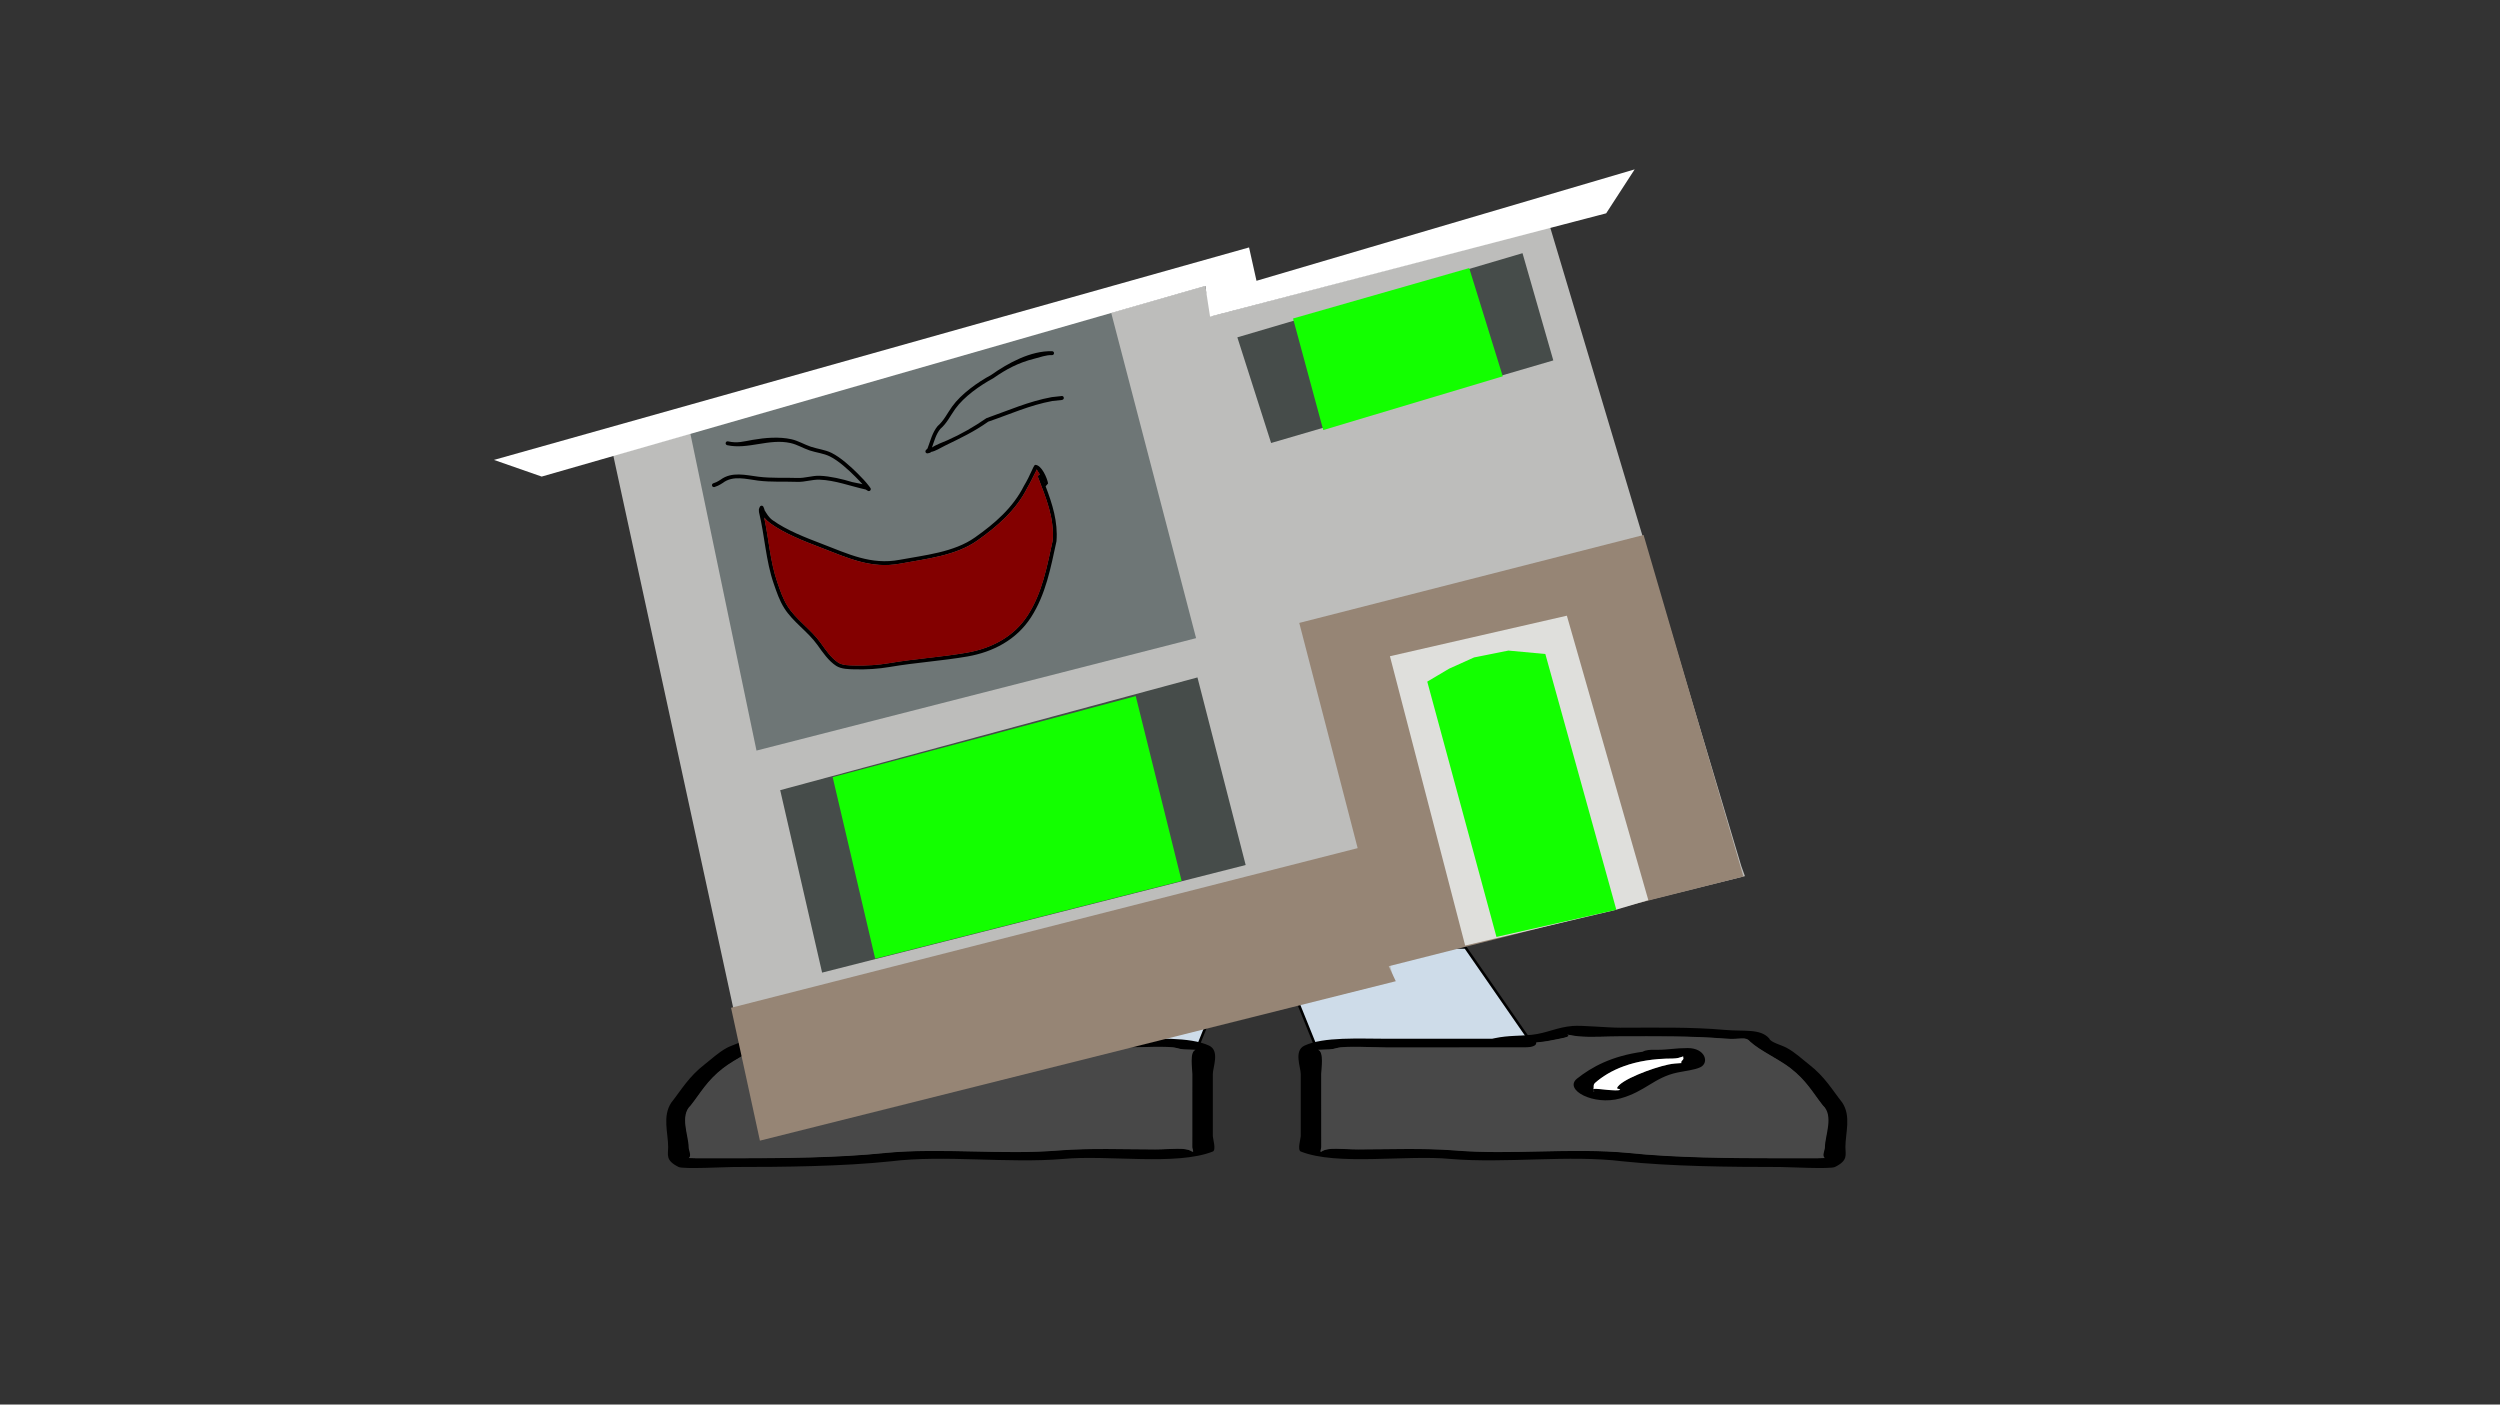 <svg version="1.1" xmlns="http://www.w3.org/2000/svg" xmlns:xlink="http://www.w3.org/1999/xlink" width="959.459" height="539.039" viewBox="0,0,959.459,539.039"><rect x="0" y="0" width="959.459" height="539.039" fill="#333333" stroke="none"/><g transform="translate(159.73,89.52)"><g data-paper-data="{&quot;isPaintingLayer&quot;:true}" fill-rule="nonzero" stroke-linejoin="miter" stroke-miterlimit="10" stroke-dasharray="" stroke-dashoffset="0" style="mix-blend-mode: normal"><path d="M-159.73,449.52v-539.039h959.459v539.039z" fill="none" stroke="#f00000" stroke-width="0" stroke-linecap="butt"/><path d="M345.097,311.783l-15.359,-38.024l72.953,0.336l26.11,37.688z" fill="#cedce9" stroke="#000000" stroke-width="1" stroke-linecap="round"/><path d="M435.741,309.807c-1.974,0.417 -3.916,0.655 -5.837,0.827c0.013,0.064 0.02,0.131 0.02,0.2c0,1.697 -4.02,1.697 -4.02,1.697c-17.754,0 -35.508,0 -53.262,0c-4.569,0 -15.937,-0.77 -19.306,0.245c-1.941,0.585 -3.33,0.527 -5.817,0.603c-0.281,0.009 -0.791,0.027 -1.242,0.039c2.405,0.725 1.242,7.423 1.242,9.296c0,7.92 0,15.84 0,23.76c0,1.414 0,2.829 0,4.243c0,0.566 -0.707,2.178 0,1.697c2.69,-1.828 7.939,-0.845 14.069,-0.849c12.084,-0.006 25.02,-0.552 36.888,0.366c21.672,1.83 44.972,-1.094 66.471,0.945c18.107,1.911 39.782,2.083 58.437,2.083c4.69,0 9.38,0 14.069,0c0.706,0 1.814,-0.04 2.961,-0.084c-1.154,-0.871 0.054,-2.976 0.054,-4.159c0,-4.418 3.508,-12.04 -0.799,-16.01c-3.806,-4.82 -6.213,-9.462 -12.422,-14.269c-4.581,-3.547 -11.711,-6.691 -15.501,-10.215c-1.837,-2.1 -3.482,-0.599 -9.466,-1.085c-13.24,-1.075 -26.52,-0.849 -40.198,-0.849c-4.986,0 -11.247,0.427 -16.079,0c-1.02,-0.09 -2.937,-0.426 -4.373,-0.7c2.628,0.857 -3.369,1.686 -5.888,2.218zM372.641,309.138c13.418,0 26.836,0 40.254,0c0.387,-0.082 0.774,-0.163 1.161,-0.245c5.098,-1.076 9.701,-0.791 14.069,-1.273c5.953,-0.657 9.513,-2.868 15.655,-3.394c3.528,-0.302 13.3,0.669 18.301,0.669c13.561,0 27.107,-0.327 40.198,0.849c7.354,0.661 13.568,-0.627 17.007,3.303c0.507,1.493 4.565,2.426 6.687,3.575c3.243,1.755 5.954,4.355 8.464,6.298c6.222,4.818 8.957,9.773 12.858,14.714c3.486,5.208 1.211,11.666 1.211,17.083c0,2.995 1.118,5.106 -4.02,7.637c-1.792,0.882 -18.344,0 -21.104,0c-19.242,0 -41.725,-0.215 -60.387,-2.185c-20.502,-2.53 -44.906,0.88 -66.098,-0.91c-17.077,-1.624 -43.436,2.702 -57.42,-2.846c-1.385,-0.549 0,-5.035 0,-5.94c0,-7.92 0,-15.84 0,-23.76c0,-2.648 -2.765,-8.97 1.429,-10.942c7.319,-3.441 21.016,-2.635 31.734,-2.635z" data-paper-data="{&quot;index&quot;:null}" fill="#000000" stroke="none" stroke-width="1" stroke-linecap="butt"/><path d="M429.847,310.553c1.922,-0.172 3.886,-0.413 5.861,-0.829c2.52,-0.532 8.54,-1.362 5.912,-2.219c1.437,0.275 3.369,0.61 4.389,0.7c4.832,0.427 11.149,0.004 16.135,0.004c13.678,0 27.044,-0.203 40.284,0.872c5.984,0.486 7.641,-1.008 9.478,1.092c3.79,3.523 10.951,6.693 15.532,10.24c6.208,4.807 8.624,9.481 12.43,14.301c4.307,3.97 0.78,11.621 0.78,16.04c0,1.183 -1.216,3.294 -0.062,4.165c-1.147,0.044 -2.256,0.085 -2.962,0.085c-4.69,0 -9.388,0.005 -14.077,0.005c-18.655,0 -40.418,-0.143 -58.525,-2.054c-21.499,-2.039 -45.012,0.868 -66.684,-0.962c-11.868,-0.918 -24.841,-0.392 -36.925,-0.385c-6.13,0.003 -11.384,-0.983 -14.074,0.845c-0.707,0.481 -0.003,-1.134 -0.003,-1.7c0,-1.414 -0.007,-2.835 -0.007,-4.25c0,-7.92 -0.008,-15.887 -0.008,-23.807c0,-1.872 1.175,-8.587 -1.23,-9.312c0.451,-0.011 0.962,-0.03 1.243,-0.039c2.487,-0.077 3.88,-0.022 5.821,-0.606c3.37,-1.015 14.748,-0.253 19.316,-0.253c17.754,0 35.603,-0.034 53.357,-0.034c0,0 4.04,-0.003 4.04,-1.7c0,-0.07 -0.006,-0.136 -0.019,-0.201z" data-paper-data="{&quot;noHover&quot;:false,&quot;origItem&quot;:[&quot;Path&quot;,{&quot;applyMatrix&quot;:true,&quot;segments&quot;:[[[579.60736,595.76373],[0.95609,-0.20262],[0.00646,0.07548]],[[579.61718,596],[0,-0.08208],[0,2]],[[577.61718,598],[0,0],[-8.83333,0]],[[551.11718,598],[8.83333,0],[-2.27308,0]],[[541.51161,598.28885],[1.67648,-1.19621],[-0.96568,0.68904]],[[538.61718,599],[1.23739,-0.09027],[-0.13966,0.01019]],[[537.99901,599.04541],[0.22447,-0.0134],[1.19653,0.85421]],[[538.61718,610],[0,-2.20646],[0,9.33333]],[[538.61718,638],[0,-9.33333],[0,1.66667]],[[538.61718,643],[0,-1.66667],[0,0.66667]],[[538.61718,645],[-0.35177,0.56631],[1.33831,-2.15456]],[[545.61718,644],[-3.04994,0.00386],[6.01206,-0.00761]],[[563.97058,644.43107],[-5.90478,-1.08158],[10.78253,2.15651]],[[597.04254,645.54479],[-10.6965,-2.40266],[9.00888,2.25222]],[[626.11718,648],[-9.28168,0],[2.33333,0]],[[633.11718,648],[-2.33333,0],[0.35109,0]],[[634.59021,647.90091],[-0.5707,0.05184],[-0.57412,-1.02596]],[[634.61718,643],[0,1.39387],[0,-5.20707]],[[634.21982,624.13246],[2.14282,4.67827],[-1.8936,-5.6808]],[[628.03948,607.31672],[3.08887,5.66543],[-2.2791,-4.1802]],[[620.32688,595.27881],[1.8857,4.15235],[-0.91417,-2.47477]],[[615.61718,594],[2.9771,0.57275],[-6.58756,-1.26734]],[[595.61718,593],[6.8054,0],[-2.48058,0]],[[587.61718,593],[2.40395,0.50364],[-0.50743,-0.10631]],[[585.44122,592.1748],[0.71481,0.32365],[1.30749,1.01011]],[[582.51161,594.78885],[1.25365,-0.62682],[-0.98239,0.4912]]],&quot;closed&quot;:true}],&quot;index&quot;:null}" fill="#484848" stroke="none" stroke-width="1" stroke-linecap="butt"/><path d="M486.2,316.775c0,-0.197 -0.056,-0.526 -0.109,-0.85c-0.207,0.131 -0.516,0.243 -0.913,0.339c-1.191,0.511 -2.998,0.511 -2.998,0.511c-15.311,0 -24.155,4.505 -29.568,9.245c-0.637,0.538 -0.581,1.186 -0.581,1.787c0,0.171 -0.039,0.443 -0.081,0.724c0.04,-0.09 0.142,-0.165 0.347,-0.213c0.909,-0.211 8.813,1.08 9.783,0.337c0.291,-0.223 -1.43,-0.265 -1.335,-0.517c1.167,-3.095 13.549,-7.777 19.636,-9.062c1.579,-0.333 3.356,-0.501 5.122,-0.578c-0.691,-0.454 0.695,-1.149 0.695,-1.723zM451.93,328.67c-0.091,0.603 -0.172,1.18 0.102,0.833c0.188,-0.237 -0.083,-0.571 -0.102,-0.833zM445.422,324.501c5.745,-4.573 13.386,-8.742 25.293,-10.383c1.119,-0.738 3.426,-0.738 3.426,-0.738h2.01c4.551,0 6.959,-0.669 11.847,-0.669c6.789,0 8.362,5.699 4.812,7.368c-2.24,1.053 -5.833,1.399 -8.832,2.032c-8.877,1.874 -12.17,7.258 -21.897,9.938c-10.309,2.84 -21.658,-3.327 -16.66,-7.547z" data-paper-data="{&quot;index&quot;:null}" fill="#000000" stroke="none" stroke-width="1" stroke-linecap="butt"/><path d="M486.241,315.868c0.053,0.324 0.118,0.658 0.118,0.855c0,0.574 -1.369,1.279 -0.679,1.733c-1.767,0.077 -3.554,0.238 -5.133,0.571c-6.087,1.285 -18.528,5.943 -19.696,9.038c-0.095,0.252 1.435,0.443 1.144,0.666c-0.97,0.743 -8.942,-0.571 -9.852,-0.36c-0.206,0.048 -0.306,0.123 -0.346,0.213c0.042,-0.281 0.074,-0.557 0.074,-0.728c0,-0.601 -0.074,-1.261 0.563,-1.798c5.413,-4.739 14.576,-9.344 29.887,-9.344c0,0 1.815,0.004 3.006,-0.508c0.397,-0.095 0.706,-0.207 0.913,-0.339z" data-paper-data="{&quot;noHover&quot;:false,&quot;origItem&quot;:[&quot;Path&quot;,{&quot;applyMatrix&quot;:true,&quot;segments&quot;:[[[607.563,601.99816],[0.02649,0.38155],[-0.10299,0.15484]],[[607.10872,602.39727],[0.1976,-0.11227],[-0.59254,0.60273]],[[605.61718,603],[0,0],[-7.618,0]],[[590.90604,613.89443],[2.69308,-5.58508],[-0.31682,0.63364]],[[590.61718,616],[0,-0.70843],[0,0.20156]],[[590.57685,616.85325],[0.02106,-0.33136],[0.02013,-0.10671]],[[590.74964,616.60263],[-0.10238,0.05628],[0.45234,-0.24865]],[[595.61718,617],[-0.48256,0.87548],[0.14503,-0.26312]],[[594.95308,616.3906],[-0.04725,0.29671],[0.58086,-3.64773]],[[604.72276,605.71115],[-3.02833,1.51416],[0.78545,-0.39273]],[[607.27135,605.03032],[-0.87898,0.0905],[-0.34365,-0.53523]],[[607.61718,603],[0,0.6759],[0,-0.23192]]],&quot;closed&quot;:true}],&quot;index&quot;:null}" fill="#ffffff" stroke="none" stroke-width="1" stroke-linecap="butt"/><path d="M216.406,311.783l26.11,-37.688l72.953,-0.336l-15.359,38.024z" data-paper-data="{&quot;index&quot;:null}" fill="#cedce9" stroke="#000000" stroke-width="1" stroke-linecap="round"/><path d="M209.467,309.807c-2.52,-0.532 -8.516,-1.361 -5.888,-2.218c-1.437,0.275 -3.354,0.61 -4.373,0.7c-4.832,0.427 -11.093,0 -16.079,0c-13.678,0 -26.957,-0.227 -40.198,0.849c-5.984,0.486 -7.629,-1.015 -9.466,1.085c-3.79,3.523 -10.921,6.668 -15.501,10.215c-6.208,4.807 -8.616,9.449 -12.422,14.269c-4.307,3.97 -0.799,11.592 -0.799,16.01c0,1.183 1.208,3.288 0.054,4.159c1.147,0.044 2.255,0.084 2.961,0.084c4.69,0 9.379,0 14.069,0c18.655,0 40.33,-0.172 58.437,-2.083c21.499,-2.039 44.799,0.885 66.471,-0.945c11.868,-0.918 24.805,-0.372 36.888,-0.366c6.13,0.003 11.379,-0.98 14.069,0.849c0.707,0.481 0,-1.131 0,-1.697c0,-1.414 0,-2.829 0,-4.243c0,-7.92 0,-15.84 0,-23.76c0,-1.872 -1.162,-8.571 1.242,-9.296c-0.451,-0.011 -0.962,-0.03 -1.242,-0.039c-2.487,-0.077 -3.877,-0.019 -5.817,-0.603c-3.37,-1.015 -14.738,-0.245 -19.306,-0.245c-17.754,0 -35.508,0 -53.262,0c0,0 -4.02,0 -4.02,-1.697c0,-0.07 0.007,-0.136 0.02,-0.2c-1.922,-0.172 -3.863,-0.41 -5.837,-0.827zM272.566,309.138c10.717,0 24.415,-0.806 31.734,2.635c4.194,1.972 1.429,8.294 1.429,10.942c0,7.92 0,15.84 0,23.76c0,0.904 1.385,5.391 0,5.94c-13.985,5.548 -40.343,1.222 -57.42,2.846c-21.191,1.789 -45.596,-1.62 -66.098,0.91c-18.662,1.97 -41.145,2.185 -60.387,2.185c-2.76,0 -19.312,0.882 -21.104,0c-5.138,-2.531 -4.02,-4.642 -4.02,-7.637c0,-5.418 -2.275,-11.876 1.211,-17.083c3.901,-4.941 6.636,-9.896 12.858,-14.714c2.51,-1.943 5.221,-4.543 8.464,-6.298c2.122,-1.149 6.18,-2.082 6.687,-3.575c3.439,-3.93 9.654,-2.643 17.007,-3.303c13.091,-1.176 26.637,-0.849 40.198,-0.849c5.001,0 14.773,-0.972 18.301,-0.669c6.142,0.526 9.702,2.738 15.655,3.394c4.368,0.482 8.971,0.197 14.069,1.273c0.387,0.082 0.774,0.163 1.161,0.245c13.418,0 26.836,0 40.254,0z" data-paper-data="{&quot;index&quot;:null}" fill="#000000" stroke="none" stroke-width="1" stroke-linecap="butt"/><path d="M215.36,310.553c-0.013,0.064 -0.019,0.131 -0.019,0.201c0,1.697 4.04,1.7 4.04,1.7c17.754,0 35.603,0.034 53.357,0.034c4.569,0 15.947,-0.762 19.316,0.253c1.941,0.585 3.334,0.53 5.821,0.606c0.281,0.009 0.792,0.028 1.243,0.039c-2.405,0.725 -1.23,7.44 -1.23,9.312c0,7.92 -0.008,15.887 -0.008,23.807c0,1.414 -0.007,2.835 -0.007,4.25c0,0.566 0.704,2.18 -0.003,1.7c-2.69,-1.828 -7.944,-0.842 -14.074,-0.845c-12.084,-0.006 -25.057,-0.533 -36.925,0.385c-21.672,1.83 -45.185,-1.077 -66.684,0.962c-18.107,1.911 -39.87,2.054 -58.525,2.054c-4.69,0 -9.388,-0.005 -14.077,-0.005c-0.706,0 -1.815,-0.041 -2.962,-0.085c1.154,-0.871 -0.062,-2.982 -0.062,-4.165c0,-4.419 -3.527,-12.07 0.78,-16.04c3.806,-4.82 6.222,-9.494 12.43,-14.301c4.581,-3.547 11.742,-6.717 15.532,-10.24c1.837,-2.1 3.495,-0.606 9.478,-1.092c13.24,-1.075 26.606,-0.872 40.284,-0.872c4.986,0 11.303,0.423 16.135,-0.004c1.02,-0.09 2.953,-0.426 4.389,-0.7c-2.628,0.857 3.392,1.687 5.912,2.219c1.975,0.417 3.939,0.658 5.861,0.829z" data-paper-data="{&quot;noHover&quot;:false,&quot;origItem&quot;:[&quot;Path&quot;,{&quot;applyMatrix&quot;:true,&quot;segments&quot;:[[[579.60736,595.76373],[0.95609,-0.20262],[0.00646,0.07548]],[[579.61718,596],[0,-0.08208],[0,2]],[[577.61718,598],[0,0],[-8.83333,0]],[[551.11718,598],[8.83333,0],[-2.27308,0]],[[541.51161,598.28885],[1.67648,-1.19621],[-0.96568,0.68904]],[[538.61718,599],[1.23739,-0.09027],[-0.13966,0.01019]],[[537.99901,599.04541],[0.22447,-0.0134],[1.19653,0.85421]],[[538.61718,610],[0,-2.20646],[0,9.33333]],[[538.61718,638],[0,-9.33333],[0,1.66667]],[[538.61718,643],[0,-1.66667],[0,0.66667]],[[538.61718,645],[-0.35177,0.56631],[1.33831,-2.15456]],[[545.61718,644],[-3.04994,0.00386],[6.01206,-0.00761]],[[563.97058,644.43107],[-5.90478,-1.08158],[10.78253,2.15651]],[[597.04254,645.54479],[-10.6965,-2.40266],[9.00888,2.25222]],[[626.11718,648],[-9.28168,0],[2.33333,0]],[[633.11718,648],[-2.33333,0],[0.35109,0]],[[634.59021,647.90091],[-0.5707,0.05184],[-0.57412,-1.02596]],[[634.61718,643],[0,1.39387],[0,-5.20707]],[[634.21982,624.13246],[2.14282,4.67827],[-1.8936,-5.6808]],[[628.03948,607.31672],[3.08887,5.66543],[-2.2791,-4.1802]],[[620.32688,595.27881],[1.8857,4.15235],[-0.91417,-2.47477]],[[615.61718,594],[2.9771,0.57275],[-6.58756,-1.26734]],[[595.61718,593],[6.8054,0],[-2.48058,0]],[[587.61718,593],[2.40395,0.50364],[-0.50743,-0.10631]],[[585.44122,592.1748],[0.71481,0.32365],[1.30749,1.01011]],[[582.51161,594.78885],[1.25365,-0.62682],[-0.98239,0.4912]]],&quot;closed&quot;:true}],&quot;index&quot;:null}" fill="#484848" stroke="none" stroke-width="1" stroke-linecap="butt"/><path d="M159.007,316.775c0,0.574 1.386,1.269 0.695,1.723c1.767,0.077 3.544,0.244 5.122,0.578c6.087,1.285 18.468,5.967 19.636,9.062c0.095,0.252 -1.626,0.294 -1.335,0.517c0.97,0.743 8.874,-0.548 9.783,-0.337c0.206,0.048 0.307,0.122 0.347,0.213c-0.042,-0.281 -0.081,-0.553 -0.081,-0.724c0,-0.601 0.056,-1.249 -0.581,-1.787c-5.413,-4.739 -14.256,-9.245 -29.568,-9.245c0,0 -1.807,-0 -2.998,-0.511c-0.397,-0.095 -0.706,-0.207 -0.913,-0.339c-0.053,0.324 -0.109,0.653 -0.109,0.85zM193.175,329.503c0.274,0.347 0.193,-0.229 0.102,-0.833c-0.019,0.262 -0.29,0.595 -0.102,0.833zM199.786,324.501c4.998,4.221 -6.351,10.387 -16.66,7.547c-9.726,-2.679 -13.02,-8.064 -21.897,-9.938c-2.999,-0.633 -6.592,-0.979 -8.832,-2.032c-3.55,-1.669 -1.976,-7.368 4.812,-7.368c4.888,0 7.296,0.669 11.847,0.669h2.01c0,0 2.307,0 3.426,0.738c11.907,1.641 19.548,5.81 25.293,10.383z" data-paper-data="{&quot;index&quot;:null}" fill="#000000" stroke="none" stroke-width="1" stroke-linecap="butt"/><path d="M158.967,315.868c0.207,0.131 0.516,0.243 0.913,0.339c1.191,0.511 3.006,0.508 3.006,0.508c15.311,0 24.474,4.605 29.887,9.344c0.637,0.538 0.563,1.197 0.563,1.798c0,0.171 0.031,0.447 0.074,0.728c-0.04,-0.091 -0.141,-0.165 -0.346,-0.213c-0.909,-0.211 -8.882,1.102 -9.852,0.36c-0.292,-0.223 1.239,-0.414 1.144,-0.666c-1.167,-3.095 -13.609,-7.753 -19.696,-9.038c-1.579,-0.333 -3.366,-0.494 -5.133,-0.571c0.691,-0.454 -0.679,-1.16 -0.679,-1.733c0,-0.197 0.065,-0.531 0.118,-0.855z" data-paper-data="{&quot;noHover&quot;:false,&quot;origItem&quot;:[&quot;Path&quot;,{&quot;applyMatrix&quot;:true,&quot;segments&quot;:[[[607.563,601.99816],[0.02649,0.38155],[-0.10299,0.15484]],[[607.10872,602.39727],[0.1976,-0.11227],[-0.59254,0.60273]],[[605.61718,603],[0,0],[-7.618,0]],[[590.90604,613.89443],[2.69308,-5.58508],[-0.31682,0.63364]],[[590.61718,616],[0,-0.70843],[0,0.20156]],[[590.57685,616.85325],[0.02106,-0.33136],[0.02013,-0.10671]],[[590.74964,616.60263],[-0.10238,0.05628],[0.45234,-0.24865]],[[595.61718,617],[-0.48256,0.87548],[0.14503,-0.26312]],[[594.95308,616.3906],[-0.04725,0.29671],[0.58086,-3.64773]],[[604.72276,605.71115],[-3.02833,1.51416],[0.78545,-0.39273]],[[607.27135,605.03032],[-0.87898,0.0905],[-0.34365,-0.53523]],[[607.61718,603],[0,0.6759],[0,-0.23192]]],&quot;closed&quot;:true}],&quot;index&quot;:null}" fill="#ffffff" stroke="none" stroke-width="1" stroke-linecap="butt"/><g><path d="M509.952,246.731l-136.915,33.967l-0.187,-3.493l2.256,9.094l-242.556,61.112l-56.93,-262.186l227.103,-65.031l2.858,11.519l129.592,-34.081l73.389,245.231z" fill="#bdbdbb" stroke="#000000" stroke-width="0" stroke-linecap="round"/><path d="M120.835,297.252l240.479,-61.27l-22.409,-86.436l132.142,-33.749l38.312,131.081l-136.124,34.415l2.717,5.762l-244.039,61.187z" fill="#968575" stroke="#000000" stroke-width="0" stroke-linecap="round"/><path d="M402.576,273.37l-28.871,-111.041l67.899,-15.558l31.265,109.16l-12.884,3.84z" fill="#dfdfdc" stroke="#000000" stroke-width="0" stroke-linecap="round"/><path d="M414.592,270.067l-26.563,-97.991l8.417,-4.984l9.552,-4.301l13.185,-2.628l14.163,1.313l27.245,98.144z" fill="#13ff00" stroke="#000000" stroke-width="0" stroke-linecap="round"/><path d="M155.78,283.755l-16.084,-70.021l160.136,-43.268l18.505,71.995z" fill="#464c4a" stroke="#000000" stroke-width="0" stroke-linecap="round"/><path d="M176.156,278.408l-16.319,-69.67l116.314,-31.109l17.598,70.933z" fill="#13ff00" stroke="#000000" stroke-width="0" stroke-linecap="round"/><path d="M266.634,30.172l32.675,125.222l-168.712,43.143l-25.526,-122.347z" fill="#6e7676" stroke="#000000" stroke-width="0" stroke-linecap="round"/><path d="M436.405,48.8l-108.303,31.696l-12.956,-40.549l109.44,-32.3z" fill="#464c4a" stroke="#000000" stroke-width="0" stroke-linecap="round"/><path d="M404.124,13.367l12.878,41.534l-68.893,20.631l-11.588,-42.819z" fill="#13ff00" stroke="#000000" stroke-width="0" stroke-linecap="round"/><path d="M302.852,20.221l-254.691,73.162l-18.32,-6.396l289.795,-81.549l2.855,12.807l145.137,-42.765l-10.938,16.872l-152.024,39.647z" fill="#ffffff" stroke="#000000" stroke-width="0" stroke-linecap="round"/><path d="M241.559,97.09c2.586,6.831 4.773,13.601 4.173,21.111c-2.231,10.213 -4.066,20.325 -9.808,29.236c-5.582,8.609 -14.561,13.286 -24.375,14.99c-9.807,1.695 -19.859,2.324 -29.71,4.007c-4.465,0.762 -8.972,1.046 -13.496,0.934c-2.232,-0.055 -5.185,-0.064 -7.156,-1.336c-2.95,-1.903 -5.197,-5.217 -7.191,-8.013c-3.712,-5.206 -9.402,-8.815 -12.771,-14.186c-1.805,-2.877 -2.888,-6.105 -3.99,-9.282c-3.108,-8.97 -3.451,-18.396 -5.691,-27.563c-0.011,-0.357 -0.023,-0.713 -0.034,-1.07l0.105,-0.136l-0.058,-0.024l0.314,-0.742c0.088,-0.214 0.272,-0.384 0.514,-0.444c0.371,-0.092 0.746,0.109 0.88,0.456l0.428,1.057l-0.097,0.039c0.879,1.452 1.732,2.957 3.128,3.958c5.491,3.938 12.683,6.707 18.97,9.113c10.036,3.841 18.823,8.209 29.859,6.129c9.488,-1.778 20.817,-2.859 28.896,-8.587c7.646,-5.407 14.561,-11.364 18.817,-19.831c1.124,-1.866 2.139,-3.906 3.023,-5.9c0.142,-0.321 0.916,-2.121 1.259,-2.122c2.506,-0.003 4.631,5.176 4.96,7.137l-0.866,1c0,0 -0.03,0.03 -0.083,0.068zM239.33,92.647c-0.409,-0.658 -0.824,-1.316 -1.233,-1.992c-0,0.004 -0.001,0.007 -0.001,0.01c-0.121,0.621 -0.482,1.172 -0.771,1.734c-0.9,1.75 -1.729,3.542 -2.746,5.231c-4.349,8.668 -11.442,14.8 -19.264,20.331c-8.298,5.853 -19.749,7.011 -29.486,8.837c-11.347,2.116 -20.35,-2.253 -30.671,-6.202c-6.407,-2.452 -13.709,-5.279 -19.308,-9.295c-0.609,-0.437 -1.537,-1.253 -2.27,-2.172c1.801,8.317 2.255,16.813 5.072,24.929c1.064,3.069 2.097,6.187 3.838,8.967c3.341,5.336 9.034,8.944 12.727,14.121c1.883,2.639 3.973,5.754 6.726,7.589c1.716,1.144 4.481,1.083 6.436,1.131c4.426,0.109 8.837,-0.166 13.207,-0.913c9.847,-1.683 19.907,-2.298 29.707,-4.006c9.362,-1.625 18.074,-6.05 23.37,-14.324c5.628,-8.732 7.375,-18.641 9.586,-28.643c0.672,-8.668 -2.548,-16.359 -5.608,-24.304c0,0 -0.269,-0.7 0.43,-0.969c0.094,-0.036 0.181,-0.055 0.26,-0.06zM240.829,95.183c0.061,0.157 0.121,0.315 0.182,0.472l0.051,-0.036c-0.077,-0.146 -0.154,-0.291 -0.233,-0.436z" fill="#000000" stroke="none" stroke-width="0.5" stroke-linecap="butt"/><path d="M239.109,92.675c-0.7,0.269 -0.43,0.97 -0.43,0.97c3.06,7.945 6.289,15.655 5.617,24.324c-2.21,10.002 -3.96,19.941 -9.588,28.673c-5.296,8.275 -14.029,12.724 -23.391,14.349c-9.8,1.708 -19.9,2.328 -29.747,4.011c-4.369,0.748 -8.793,1.016 -13.219,0.907c-1.955,-0.048 -4.725,0.008 -6.441,-1.135c-2.753,-1.835 -4.851,-4.958 -6.733,-7.597c-3.694,-5.178 -9.395,-8.802 -12.735,-14.138c-1.741,-2.781 -2.775,-5.907 -3.839,-8.976c-2.818,-8.115 -3.269,-16.632 -5.07,-24.949c0.734,0.919 1.756,1.767 2.365,2.204c5.599,4.015 12.902,6.839 19.309,9.291c10.322,3.949 19.23,8.286 30.577,6.17c9.737,-1.825 21.189,-2.94 29.487,-8.793c7.822,-5.531 14.92,-11.657 19.269,-20.324c1.017,-1.689 1.848,-3.479 2.748,-5.229c0.289,-0.563 0.651,-1.113 0.772,-1.734c0.001,-0.003 0.076,-0.072 0.077,-0.076c0.409,0.675 0.825,1.335 1.234,1.993c-0.079,0.005 -0.166,0.024 -0.26,0.06z" data-paper-data="{&quot;noHover&quot;:false,&quot;origItem&quot;:[&quot;Path&quot;,{&quot;applyMatrix&quot;:true,&quot;segments&quot;:[[[239.33046,96.82685],[-0.07906,0.0052],[-0.40892,-0.65848]],[[238.09769,94.83533],[0.40911,0.67536],[-0.00023,0.0035]],[[238.0964,94.84547],[0.00063,-0.00325],[-0.12107,0.62102]],[[237.32515,96.57985],[0.28931,-0.5627],[-0.89975,1.74999]],[[234.57866,101.81093],[1.01703,-1.68947],[-4.34936,8.66762]],[[215.31421,122.14237],[7.82225,-5.5313],[-8.29838,5.85327]],[[185.82869,130.979],[9.73696,-1.8254],[-11.34728,2.11604]],[[155.15722,124.77699],[10.32154,3.94943],[-6.40708,-2.45202]],[[135.84951,115.48246],[5.59851,4.01535],[-0.60923,-0.43695]],[[133.57906,113.31005],[0.73364,0.91937],[1.8009,8.31731]],[[138.65155,138.23879],[-2.81752,-8.11549],[1.0642,3.06892]],[[142.48912,147.20624],[-1.74075,-2.78064],[3.34066,5.33632]],[[155.21662,161.32774],[-3.69392,-5.17769],[1.88257,2.6394]],[[161.94272,168.9166],[-2.75318,-1.83468],[1.71624,1.14368]],[[168.37907,170.04794],[-1.95526,-0.0482],[4.42634,0.10912]],[[181.58565,169.1348],[-4.36935,0.74752],[9.84717,-1.68265]],[[211.29216,165.12838],[-9.7997,1.70844],[9.36212,-1.62514]],[[234.66244,150.80389],[-5.29605,8.27491],[5.62778,-8.73179]],[[244.24797,122.16065],[-2.21005,10.0019],[0.67179,-8.66848]],[[238.6402,97.85647],[3.05981,7.94518],[0,0]],[[239.07062,96.88707],[-0.69991,0.26949],[0.09429,-0.03631]]],&quot;closed&quot;:true}]}" fill="#830000" stroke="none" stroke-width="0.5" stroke-linecap="butt"/><path d="M248.515,63.028c0.181,0.728 -0.547,0.909 -0.547,0.909l-0.263,0.057c-1.193,0.121 -2.378,0.293 -3.574,0.386c-8.696,1.603 -16.318,5.107 -24.612,7.936c-5.257,3.762 -10.583,6.281 -16.375,9.098c-2.139,1.04 -3.666,2.18 -5.739,2.562l0.052,0.209l-1.106,0.274c-0.402,0.1 -0.809,-0.145 -0.909,-0.547c-0.067,-0.27 0.021,-0.542 0.208,-0.722l0.58,-0.578c1.12,-2.948 1.811,-6.059 3.84,-8.557c2.53,-2.226 3.681,-4.874 5.602,-7.542c3.499,-4.861 9.784,-9.327 14.997,-12.132c6.473,-4.573 15.191,-9.352 23.384,-9.11c0,0 0.75,0.026 0.723,0.776c-0.026,0.75 -0.776,0.723 -0.776,0.723c-2.257,-0.094 -4.614,0.839 -6.801,1.382c-5.94,1.474 -10.759,4 -15.74,7.505c-5.047,2.727 -11.205,7.032 -14.587,11.758c-1.944,2.716 -3.138,5.423 -5.721,7.682c-1.676,2.044 -2.331,4.664 -3.207,7.13c1.682,-1.15 4.68,-2.223 5.934,-2.78c5.412,-2.404 10.096,-5.125 14.959,-8.468c8.413,-2.96 16.252,-6.473 25.101,-8.088c1.21,-0.095 2.408,-0.268 3.616,-0.391l0.053,-0.021c0,0 0.728,-0.181 0.909,0.547z" fill="#000000" stroke="none" stroke-width="0.5" stroke-linecap="butt"/><path d="M113.575,96.937c-0.269,-0.7 0.43,-0.969 0.43,-0.969l1.2,-0.461c0.561,-0.263 1.092,-0.588 1.612,-0.925c4.34,-3.216 9.654,-1.748 14.571,-1.139c5.021,0.622 9.959,0.295 14.989,0.47c2.842,0.108 5.635,-0.942 8.488,-0.843c3.901,0.135 8.773,1.281 12.483,2.429c0.725,0.224 2.526,0.43 3.934,0.824c-0.91,-1.039 -1.878,-2.02 -2.861,-3.006c-2.59,-2.593 -6.353,-6.04 -9.672,-7.677c-2.45,-1.208 -5.204,-1.436 -7.769,-2.297c-2.48,-0.832 -4.732,-2.256 -7.292,-2.823c-8.241,-1.863 -16.404,2.586 -24.333,0.816c0,0 -0.732,-0.164 -0.568,-0.896c0.164,-0.732 0.896,-0.568 0.896,-0.568c3.615,0.813 5.896,0.034 9.498,-0.59c4.708,-0.816 10.146,-1.268 14.835,-0.225c2.626,0.595 4.918,2.021 7.462,2.872c2.629,0.879 5.429,1.126 7.942,2.371c3.453,1.71 7.362,5.26 10.062,7.958c1.527,1.532 3.013,3.055 4.322,4.783l0.003,0.009l0.003,-0.002l0.502,0.698c0.059,0.078 0.104,0.17 0.129,0.271c0.1,0.402 -0.145,0.809 -0.547,0.909c-0.201,0.05 -0.403,0.014 -0.568,-0.086l-0.789,-0.475l0.005,-0.008c-5.84,-1.29 -11.784,-3.575 -17.722,-3.788c-2.851,-0.102 -5.644,0.936 -8.495,0.843c-5.073,-0.181 -10.055,0.147 -15.12,-0.48c-4.433,-0.549 -9.637,-2.123 -13.525,0.879c-0.607,0.393 -1.229,0.767 -1.883,1.076l-1.251,0.482c0,0 -0.7,0.269 -0.969,-0.43z" fill="#000000" stroke="none" stroke-width="0.5" stroke-linecap="butt"/></g></g></g></svg><!--rotationCenter:479.72973:269.51952-->